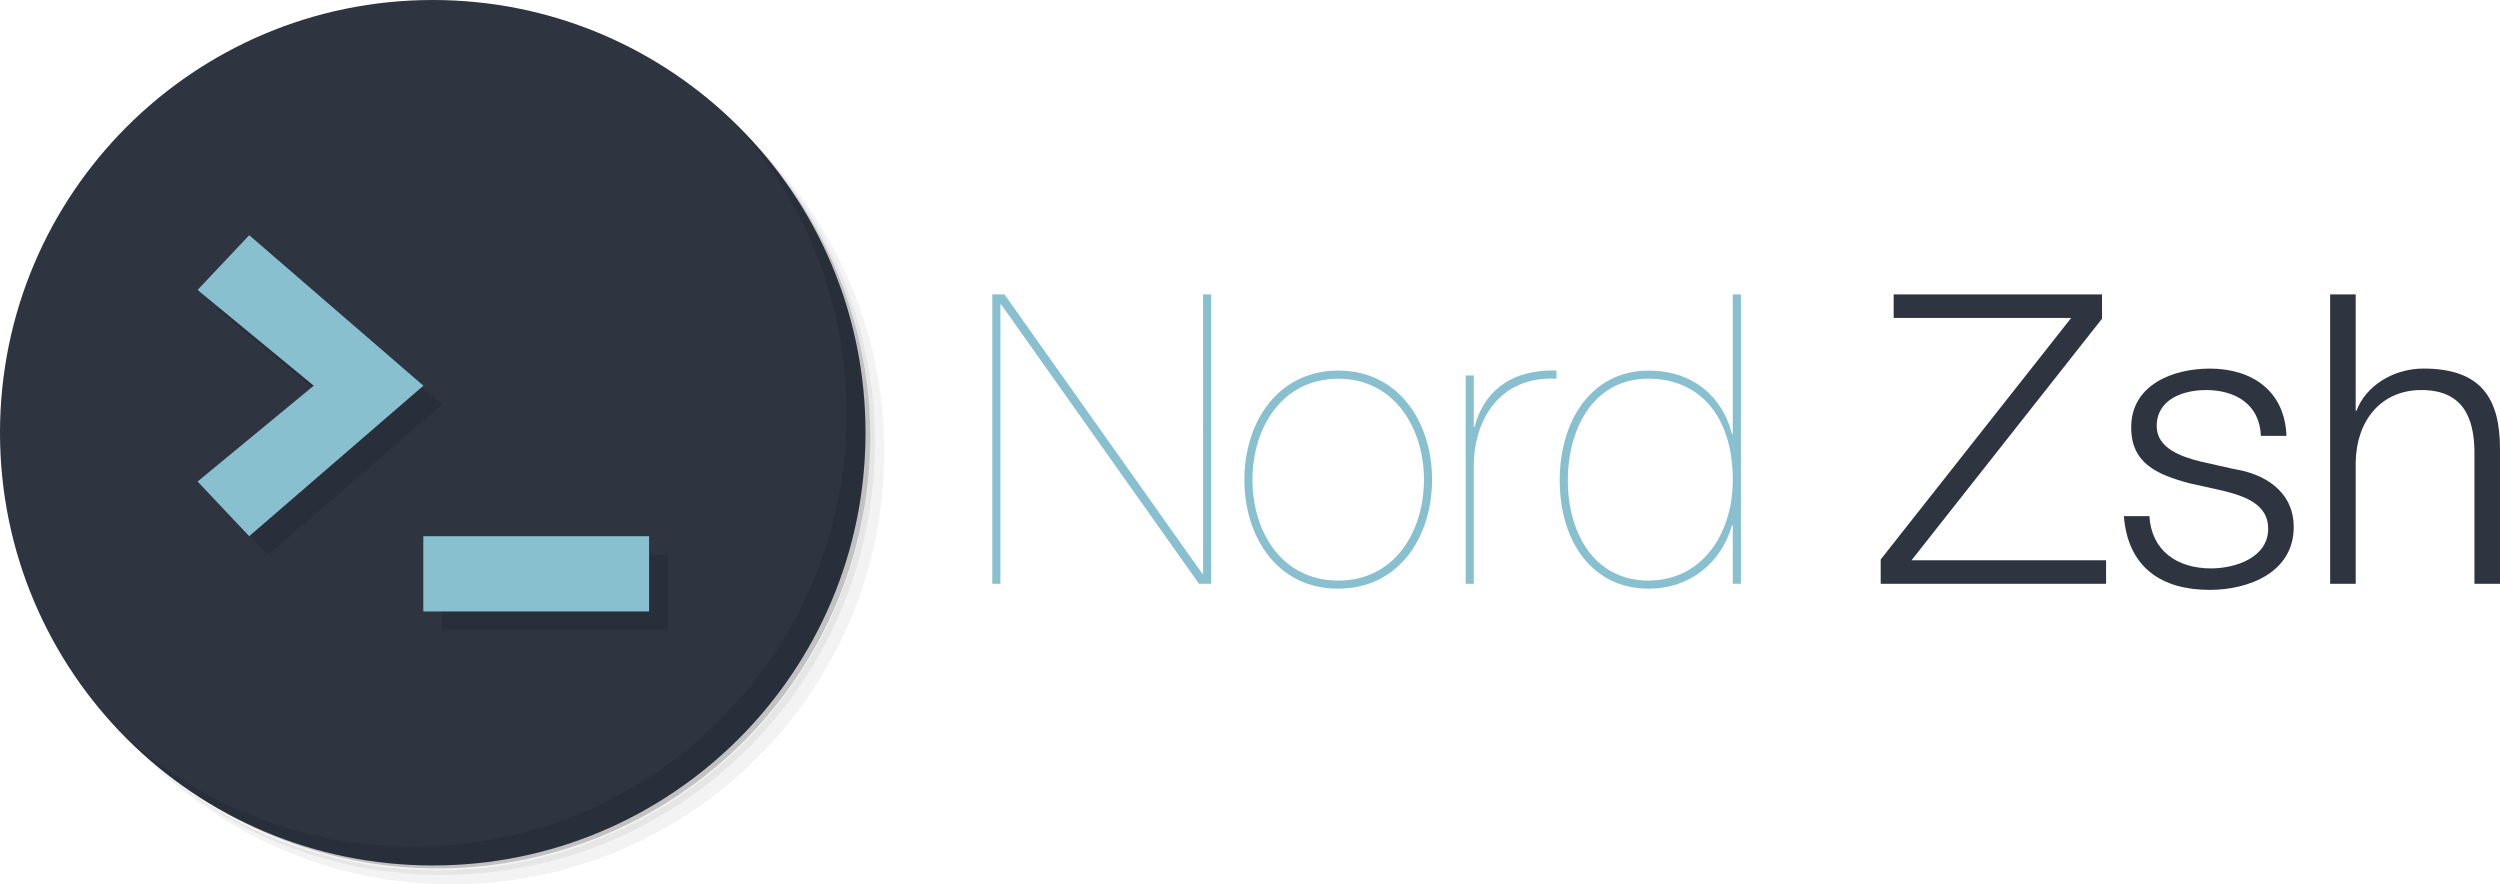 <svg xmlns="http://www.w3.org/2000/svg" width="135.705" height="48.001" viewBox="0 0 135.705 48.001">
  <path fill="none" d="M52.676 15.829h85.07v16.649h-85.07z"/>
  <path fill="#88C0D0" d="M53.864 15.98h.66l10.738 15.16h.044V15.98h.44v15.71h-.66L54.348 16.53h-.044v15.16h-.44V15.98zm18.788 4.137c3.301 0 5.083 2.838 5.083 5.918 0 3.104-1.782 5.919-5.105 5.919-3.3 0-5.083-2.815-5.083-5.919.001-3.08 1.783-5.918 5.105-5.918zm0 11.398c3.015 0 4.643-2.618 4.643-5.479 0-2.815-1.628-5.479-4.643-5.479-3.058 0-4.665 2.663-4.665 5.479.001 2.86 1.607 5.479 4.665 5.479zM80 31.69h-.44V20.38H80v2.795h.044c.418-1.673 1.738-3.146 4.444-3.059v.439C81.386 20.403 80 22.823 80 25.287v6.403zm14.059-15.71h.44v15.71h-.44v-3.169h-.044c-.572 1.98-2.222 3.433-4.533 3.433-2.992 0-4.818-2.485-4.818-5.896 0-3.168 1.694-5.94 4.818-5.94 2.398 0 4.005 1.386 4.533 3.433h.044V15.98zm-4.577 4.577c-3.102 0-4.378 2.883-4.378 5.501 0 2.904 1.452 5.457 4.378 5.457 2.905 0 4.577-2.53 4.577-5.457 0-3.498-1.827-5.501-4.577-5.501z"/>
  <path fill="#2E3440" d="M102.792 15.98h11.31v1.32L103.76 30.414h10.562v1.276h-12.234v-1.32l10.341-13.113h-9.637V15.98zm19.933 7.679c-.066-1.716-1.386-2.486-2.971-2.486-1.231 0-2.684.484-2.684 1.959 0 1.231 1.408 1.672 2.354 1.914l1.849.417c1.584.242 3.234 1.167 3.234 3.146 0 2.465-2.442 3.411-4.555 3.411-2.641 0-4.444-1.232-4.665-4.005h1.387c.11 1.871 1.496 2.839 3.345 2.839 1.298 0 3.103-.572 3.103-2.156 0-1.32-1.232-1.761-2.486-2.068l-1.782-.396c-1.805-.483-3.169-1.101-3.169-3.036 0-2.311 2.267-3.19 4.269-3.19 2.267 0 4.07 1.188 4.159 3.652h-1.388zm3.76-7.679h1.387v6.314h.044c.506-1.364 2.024-2.288 3.631-2.288 3.19 0 4.158 1.673 4.158 4.379v7.305h-1.387v-7.085c0-1.958-.638-3.433-2.882-3.433-2.2 0-3.521 1.673-3.564 3.895v6.623h-1.387V15.98z"/>
  <path opacity=".05" d="M36.063 4.086c5.983 4.148 9.895 11.061 9.895 18.894 0 12.691-10.284 22.979-22.98 22.979-7.833 0-14.746-3.909-18.895-9.894a23.787 23.787 0 0 0 3.862 5.075 23.418 23.418 0 0 0 15.799 6.096c12.974 0 23.491-10.519 23.491-23.49a23.41 23.41 0 0 0-6.096-15.798 23.678 23.678 0 0 0-5.076-3.862zm5.076 3.861A23.398 23.398 0 0 1 47.491 24c0 12.974-10.517 23.49-23.491 23.49a23.399 23.399 0 0 1-16.054-6.351C12.195 45.37 18.04 48 24.511 48c12.974 0 23.49-10.518 23.49-23.49C48 18.041 45.37 12.194 41.139 7.947z"/>
  <path opacity=".1" d="M41.14 7.947a23.411 23.411 0 0 1 6.097 15.798c0 12.975-10.517 23.49-23.491 23.49a23.42 23.42 0 0 1-15.8-6.096 23.402 23.402 0 0 0 16.055 6.351c12.974 0 23.49-10.518 23.49-23.49 0-6.21-2.414-11.853-6.351-16.053z"/>
  <path opacity=".2" d="M30.896 1.404c8.799 3.221 15.064 11.66 15.064 21.58 0 12.69-10.285 22.979-22.979 22.979-9.915 0-18.355-6.265-21.571-15.063 4.008 12.338 17.259 19.093 29.598 15.085a23.488 23.488 0 0 0 16.234-22.234A23.49 23.49 0 0 0 30.9 1.409l-.004-.005z"/>
  <path fill="#2E3440" d="M23.491 0c12.974 0 23.491 10.517 23.491 23.489 0 12.975-10.517 23.49-23.491 23.49S0 36.464 0 23.489C0 10.517 10.517 0 23.491 0z"/>
  <path opacity=".1" d="M39.862 6.67a23.406 23.406 0 0 1 6.097 15.798c0 12.975-10.517 23.49-23.49 23.49a23.42 23.42 0 0 1-15.8-6.096c4.268 4.382 10.224 7.117 16.821 7.117 12.974 0 23.49-10.518 23.49-23.49 0-6.599-2.734-12.551-7.118-16.819z"/>
  <path fill-opacity=".1" d="M36.256 34.214v-4.086H24v4.086m-9.452-4.086l-2.801-2.968 6.303-5.202-6.303-5.198 2.801-2.973 9.455 8.171"/>
  <path fill="#88C0D0" d="M35.234 33.192v-4.086H22.978v4.086m-9.451-4.086l-2.801-2.968 6.304-5.202-6.304-5.198 2.801-2.972 9.455 8.17"/>
</svg>
